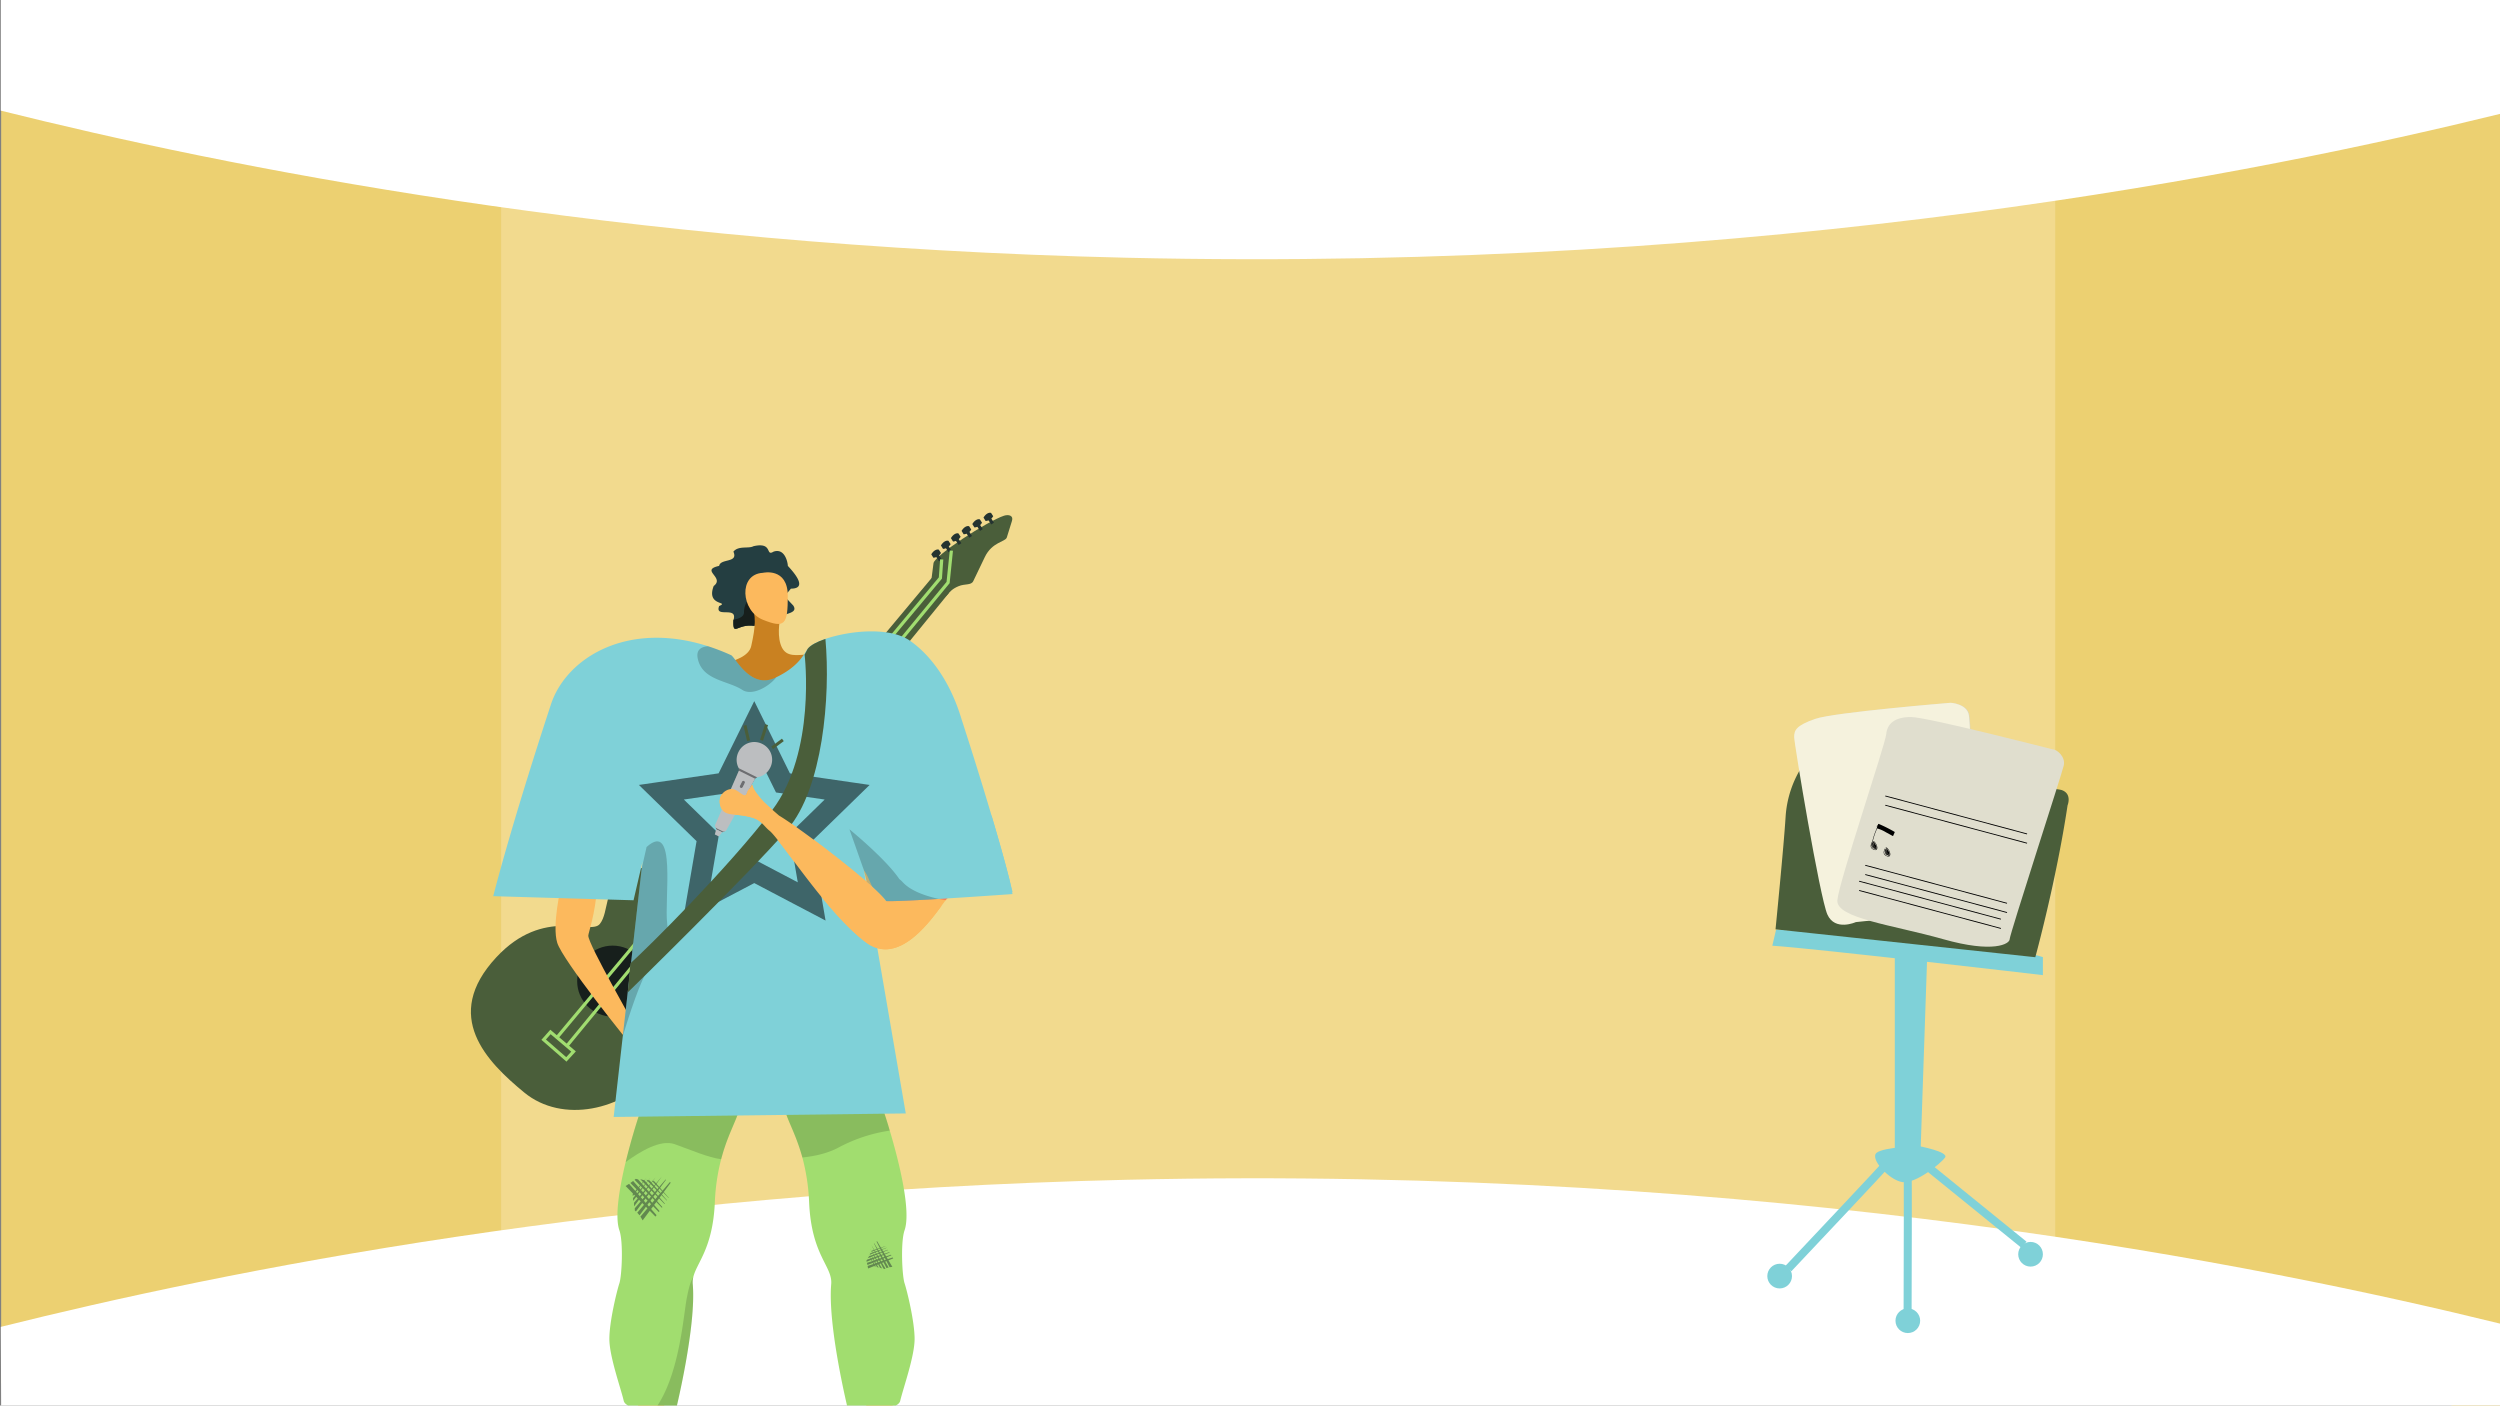 <svg xmlns="http://www.w3.org/2000/svg" xmlns:xlink="http://www.w3.org/1999/xlink" width="1366" height="768" viewBox="0 0 1366 768"><rect x="0" y="0" width="1366" height="768" fill="#808080" stroke="none"/><defs><style>.a,.af,.ah,.ai,.o,.u{fill:none;}.b{clip-path:url(#a);}.c{fill:#f7d45e;}.d{fill:#ffe182;}.e{fill:#c2c2c2;}.e,.w{opacity:0.2;}.f{fill:#fff;}.g{clip-path:url(#b);}.h{fill:#fcb95d;}.ac,.ad,.h,.i,.j,.k,.m,.o,.p,.q,.r,.s,.t,.u,.v,.w{fill-rule:evenodd;}.i{fill:#a1dd6f;}.ab,.j{opacity:0.15;}.ak,.k{fill:#4a5e3a;}.l,.m{fill:#243330;}.n,.q{fill:#171f1c;}.o{stroke:#a1dd70;stroke-width:1.752px;}.af,.ah,.ai,.o,.u{stroke-miterlimit:10;}.p{fill:#243e41;}.r{fill:#c98121;}.s{fill:#f7805c;}.ag,.t{fill:#7fd1d8;}.u{stroke:#3e6569;stroke-width:11.428px;}.x{fill:#6d6e71;}.y{fill:#bcbec0;}.z{fill:#e6e7e8;}.aa{opacity:0.5;}.ac,.ae{fill:#d1d3d4;}.ad{fill:#36a5ad;}.af{stroke:#4a5e3a;stroke-width:1.678px;}.ah,.ai{stroke:#000;}.ah{stroke-width:0.472px;}.ai{stroke-width:0.236px;}.aj{fill:#d8d6c3;}.al{fill:#f5f2dd;}.am{fill:#e0dece;}</style><clipPath id="a"><rect class="a" width="1366" height="768" transform="translate(4508 -1576)"/></clipPath><clipPath id="b"><rect class="a" width="385" height="521" transform="translate(0 -0.424)"/></clipPath></defs><g transform="translate(-4508 1576)"><g class="b"><path class="c" d="M5874.449-1559.128v758.464l-242.228-67.586-32.991-6.263,1.636-558.092,29.006-38.07Z"/><path class="c" d="M4824.745-1450.858l-16.051,556.371-300.044,74.4v-750.053l298.845,93.571Z"/><path class="d" d="M5206.426-1487.258H4781.818v617.384h849.166v-617.384Z"/><path class="e" d="M5630.883-1472.022v-16.026H4781.718v2.622l-273.169-84.716v742.9l273.169-67.088v17.778h841.85l8.552,1.608L5874.349-808v-751.233Z"/><path class="f" d="M4508.449-1515.549c121.657,30.38,335.7,73.888,615,80.372,352.972,8.194,622.429-47.1,751-78.7v-62.454h-1366Z"/><path class="f" d="M4508.449-851c121.657-30.38,335.7-73.888,615-80.372,352.972-8.194,622.429,47.1,751,78.7V-803.9l-1365.8,2.839Z"/></g><g transform="translate(0 78.424)"><g class="g" transform="translate(4731 -1407)"><g transform="translate(34.308 32.74)"><path class="h" d="M5018.631-810.932s-1.143,16.058-2.86,21.271,10.9,3.593,11.46,3.791,10.32-6.239,10.32-6.239-6.251-1.9-4.206-21.766S5018.631-810.932,5018.631-810.932Z" transform="translate(-4802.571 1297.669)"/><path class="h" d="M4889.42-809.436s1.144,16.058,2.86,21.272-10.9,3.593-11.459,3.79-10.321-6.239-10.321-6.239,6.251-1.9,4.206-21.766S4889.42-809.436,4889.42-809.436Z" transform="translate(-4783.573 1297.473)"/><path class="i" d="M4928.526-997.325c-1.3,6.086-6.379,13.973-9.93,27.509a112.069,112.069,0,0,0-3.446,23.638c-1.119,25.314-9.964,32.895-11.778,40.836a12.149,12.149,0,0,0-.285,3.8c1.98,23.055-9.11,68.255-9.11,68.255s-2.362.2-5.726.313c-8.025.263-21.763-.014-22.888-4.864-1.6-6.886-7.844-24.222-7.844-33.784s4.134-26.342,5.482-30.413,2.23-22.561,0-28.933c-2.543-7.275-.16-22.444,3.418-37.271,4.149-17.177,9.916-33.888,11.521-37.307,0,0,28.759-12.347,34.922-9.971S4930.443-1006.31,4928.526-997.325Z" transform="translate(-4781.873 1323.045)"/><path class="i" d="M5038.7-871.621c0,9.562-6.24,26.9-7.846,33.784s-28.613,4.551-28.613,4.551-11.089-45.2-9.109-68.255c.841-9.819-10.763-15.384-12.062-44.637a111.311,111.311,0,0,0-3.7-24.577c-3.537-12.966-8.407-20.629-9.679-26.57-1.918-8.984,9.5-15.808,15.662-18.191s34.923,9.971,34.923,9.971a207.844,207.844,0,0,1,6.851,20.1c5.538,18.525,11.653,44.276,8.088,54.476-2.231,6.372-1.348,24.869,0,28.933S5038.7-881.182,5038.7-871.621Z" transform="translate(-4796.269 1323.045)"/><path class="j" d="M4929.867-997.325c-1.3,6.086-6.379,13.973-9.93,27.509-7.1-.918-16.287-4.982-25.466-8.241-7.686-2.724-18.907,4.093-26.71,9.819,4.149-17.177,9.916-33.888,11.521-37.307,0,0,28.759-12.347,34.922-9.971S4931.784-1006.31,4929.867-997.325Z" transform="translate(-4783.213 1323.045)"/><path class="j" d="M5025.129-985.444a86.193,86.193,0,0,0-28.168,9.346c-5.865,3.085-12.7,4.628-19.588,5.343-3.537-12.966-8.407-20.629-9.679-26.57-1.918-8.984,9.5-15.808,15.662-18.191s34.923,9.971,34.923,9.971A207.844,207.844,0,0,1,5025.129-985.444Z" transform="translate(-4796.269 1323.045)"/><path class="k" d="M4888.768-1135.032c-5.919-4.65-21.428-15.6-33.6-8.719s-9.023,22-14.288,28.389-30.483-9.819-56.523,18.179c-29.978,32.233-5.064,57.146,15.243,73.876,20.905,17.223,54.218,9.6,71.1-10.885,16.016-19.439,3.608-38.311,10.148-46.25s16.356-9.318,20.451-13.383c4.117-4.084,5.231-6.742,2.713-8.817s-7.78,2.1-13.229-3.64c-5.407-5.7-3.353-14.9,1.113-20.32S4891.338-1133.011,4888.768-1135.032Z" transform="translate(-4770.477 1340.084)"/><path class="k" d="M4886.937-1148.153l11.925,9.825,148.233-182.028-9.634-7.938Z" transform="translate(-4785.725 1363.956)"/><path class="k" d="M5059.839-1331.808l1.247-9.748c.54-4.215,29.422-22.956,38.5-25.945,2.526-.831,5.3-.141,4.392,2.769l-2.829,9.1c-.768,2.467-8.016,2.374-12.021,10.715l-6.314,13.154c-1.154,2.4-4.541,1.313-7.976,2.74s-4.612,2.851-6.584,5.084S5058.137-1328.288,5059.839-1331.808Z" transform="translate(-4808.332 1369.132)"/><rect class="l" width="1.791" height="3.844" transform="matrix(0.841, -0.541, 0.541, 0.841, 282.196, 3.156)"/><path class="m" d="M5093.9-1364.827a5.067,5.067,0,0,0,4.139-2.608l-1.138-1.772c-.557-.3-2.484-.23-4.153,2.52Z" transform="translate(-4812.67 1369.328)"/><rect class="l" width="1.792" height="3.845" transform="matrix(0.841, -0.54, 0.54, 0.841, 276.092, 6.692)"/><path class="m" d="M5086.872-1360.758a5.073,5.073,0,0,0,4.138-2.606l-1.14-1.774c-.555-.3-2.483-.23-4.152,2.52Z" transform="translate(-4811.75 1368.795)"/><rect class="l" width="1.791" height="3.845" transform="translate(270.214 10.43) rotate(-32.695)"/><path class="m" d="M5080.109-1356.456a5.065,5.065,0,0,0,4.137-2.606l-1.138-1.773c-.557-.3-2.483-.229-4.153,2.522Z" transform="translate(-4810.865 1368.232)"/><rect class="l" width="1.791" height="3.845" transform="matrix(0.842, -0.54, 0.54, 0.842, 264.398, 14.382)"/><path class="m" d="M5073.416-1351.91a5.069,5.069,0,0,0,4.138-2.606l-1.138-1.773c-.557-.3-2.485-.23-4.152,2.521Z" transform="translate(-4809.989 1367.637)"/><rect class="l" width="1.791" height="3.845" transform="translate(258.938 18.403) rotate(-32.695)"/><path class="m" d="M5067.133-1347.282a5.07,5.07,0,0,0,4.138-2.606l-1.138-1.773c-.556-.3-2.484-.23-4.154,2.52Z" transform="translate(-4809.166 1367.031)"/><rect class="l" width="1.792" height="3.845" transform="translate(253.657 23.234) rotate(-32.708)"/><path class="m" d="M5061.058-1341.724a5.064,5.064,0,0,0,4.137-2.606l-1.138-1.773c-.556-.3-2.483-.229-4.153,2.522Z" transform="translate(-4808.371 1366.303)"/><circle class="n" cx="19.402" cy="19.402" r="19.402" transform="translate(58.049 236.516)"/><g transform="translate(39.751 20.672)"><path class="o" d="M5034.745-1339.985l-.723,10.16-209.884,251.532" transform="translate(-4817.253 1344.814)"/><path class="o" d="M4830.476-1074.544l208.586-253.54,1.792-17.458" transform="translate(-4818.083 1345.542)"/><path class="o" d="M4819.94-1042.889l12.608,10.694-3.94,4.3-12.392-10.782Z" transform="translate(-4816.216 1305.917)"/></g><path class="h" d="M4826.9-1136.187c-.327.98-5.231,21.92-2.289,31.4s37.93,53.292,44.8,61.14c0,0-2.105-13.767-2.064-14.746s-25.89-45.533-25.771-50.324c.041-1.635,3.683-10.791,4.969-27.466S4826.9-1136.187,4826.9-1136.187Z" transform="translate(-4777.442 1339.774)"/><path class="p" d="M4965.114-1325.172c-3.647,4.77-4.651,2.9,1.3,9.232,2.68,4.108-3.684,4.167-8.2,6.339a8.636,8.636,0,0,0-2.562,1.747c-2.243,1.936-6.717,2.35-10.967,2.975-9.043-1.085-11.239,6.092-10.979-2.975.036-.117.083-.236.107-.354,2.219-7.662-10.495-.638-7.9-7.449,5.938-2.692-7.271.26-2.975-10.967,6.328-4.723-7.732-8.63,2.975-10.979.7-4.214,10.649-1.405,7.791-7.791,2.858-3.435,8.252-1.464,10.979-2.975,10.9-2.456,6.328,5.844,10.967,2.975,6.15-2.078,7.756,5.855,7.8,7.791C4966.979-1333.8,4974.523-1325.172,4965.114-1325.172Z" transform="translate(-4790.281 1366.644)"/><path class="q" d="M4960.008-1305.853a8.636,8.636,0,0,0-2.562,1.747c-2.243,1.936-6.717,2.35-10.967,2.975-9.043-1.085-11.239,6.092-10.979-2.975.036-.117.083-.236.107-.354,2.963-.554,5.679-1.636,5.678-3.979,0-10.571,12.522-11.765,12.522-11.765s3.4,7.185,3.616,7.963C4957.528-1311.838,4958.744-1308.851,4960.008-1305.853Z" transform="translate(-4792.08 1362.896)"/><path class="r" d="M4911.766-1278.006s27.971-.4,30.368-11.188,2.8-16.674,0-22.922,15.983,6.939,15.983,6.939-2,8.391,0,14.784,6.393,6.522,13.187,5.858,0,20.913,0,20.913-24.333,2.639-26.152,3.517-26.992.321-28.19,0S4911.766-1278.006,4911.766-1278.006Z" transform="translate(-4788.976 1362.057)"/><path class="s" d="M4902.068-1081.423c1.137.086,6.556-2.2,15.223,3.3s17.526,14.09,24.084,12.769,2.165-8.8-1.628-10.439c-3.415-1.477-9.863-3.4-8.466-5.85s4.438-2.173,7.5.009,5.511.08,4.459-1.144-8.65-5.585-10.484-5.951c-1.356-.271-7.519,1.585-10.756.8s-16.1-5.049-16.1-5.049Z" transform="translate(-4787.706 1333.146)"/><path class="h" d="M4952.62-1331.6s13.585-3.187,13.585,12.633-1.6,17.819-13.585,13.024S4939.034-1330.883,4952.62-1331.6Z" transform="translate(-4793.067 1364.423)"/><path class="t" d="M5068.254-1152.372l-.236.021c-2.139.2-18.649,1.737-35.471,3.141-1.821.153-3.648.306-5.462.452-3.967.319-7.865.625-11.506.9-9.784.723-17.726,1.188-20.22,1.021l-3.773-8.387-3.189-7.094-1.459-3.245.139,1.431,1.007,5.851,6.3,36.646,15.537,90.288-159.605,1.932,4.981-44.172,2.69-23.847,1.84-16.28,5.788-51.321.431-3.8-4.871,21.012-76.662-2.23s8.915-35.9,31.511-104.748c8.359-25.487,41.8-46.006,85.875-31.811a115.65,115.65,0,0,1,12.592,4.892c2.167.986,10.457,18.635,23.867,12.424.285-.132.57-.264.848-.4,12.243-5.906,15.042-12.646,17.051-15.412,0-.007.007-.014.014-.021.07-.083.132-.166.195-.249,1.411-1.779,4.843-3.662,9.54-5.26,12.757-4.343,34.894-6.942,46.368,1.111s22.044,22.69,28.029,42.8c10.054,30.879,20.936,66.962,25.952,86.744.083.327.16.64.236.946C5067.65-1154.818,5068.254-1152.372,5068.254-1152.372Z" transform="translate(-4772.315 1359.565)"/><path class="h" d="M5029.923-1142.145c-1.466,1.24-2.157,3.257-12.036,6.49-4.359-6.971-45.09-38.59-58.589-46.709-3-2.594-6.868-5.97-8.166-7.277-2.231-2.246-6.192-7.3-6.111-8.616s-6.493-6.567-8-6.819-2.015,2.771,1.267,4.187,4.473,4.458,3.168,6.8-4.557-2.876-8.092-2.779-8.083,3.787-5.926,9.768,8.811,2.985,18.05,6.116c4.226,1.431,5.875,4.746,8.518,6.827,6.151,4.844,31.834,45.675,52.99,61.215s42.105-23.387,44.532-24.422C5051.523-1137.364,5031.389-1143.385,5029.923-1142.145Z" transform="translate(-4790.953 1347.825)"/><path class="u" d="M4940.973-1236.04l15.684,31.78,35.071,5.1-25.378,24.737,5.991,34.93-31.368-16.491L4909.6-1139.5l5.991-34.93-25.378-24.737,35.072-5.1Z" transform="translate(-4786.153 1351.877)"/><path class="v" d="M5068.607-1125.7c-.562.716-1.278,1.7-2.133,2.877Z" transform="translate(-4809.23 1337.431)"/><path class="w" d="M4880.179-1093.18c-4.335,5.42-11,26.258-14.217,36.876l10.318-91.448,2.676-11.889c16.676-14.96,9.561,28.7,11.277,41.941S4886.064-1100.538,4880.179-1093.18Z" transform="translate(-4782.979 1342.278)"/><path class="w" d="M4956.012-1268.477c-3.969,5.141-13.251,10.43-18.58,6.941-7.866-5.141-21.93-5.148-24.383-17.162-.973-4.753,1.87-6.421,5.656-6.692a115.6,115.6,0,0,1,12.592,4.892c2.167.987,10.457,18.636,23.867,12.424C4955.449-1268.206,4955.733-1268.338,4956.012-1268.477Z" transform="translate(-4789.118 1358.338)"/><path class="k" d="M4956.406-1185.994c-21.409,24.736-87.349,89.176-87.349,89.176l1.494-15.974c.111-.1.222-.2.347-.305,8.971-8.019,53.177-51.864,77.072-83.312,24.229-31.872,17.74-85.015,17.74-85.015s.64-1.306,1.619-3.071c0-.007.007-.014.014-.021.07-.083.132-.166.195-.249,1.411-1.779,4.843-3.662,9.54-5.26C4979.967-1258.515,4975.562-1208.125,4956.406-1185.994Z" transform="translate(-4783.384 1358.946)"/><g transform="translate(133.274 125.275)"><path class="x" d="M4936.975-1208.727l.079,1.367-12.6,31.12.194.93,3.229,1.6,1.313-.445,16.71-28.819,1.136-.764s-.558-3.766-.454-3.974S4936.975-1208.727,4936.975-1208.727Z" transform="translate(-4923.91 1223.026)"/><path class="y" d="M4928.015-1174.081l-3.094-1.536a1.675,1.675,0,0,1-.79-2.172l12.863-29.366,8.841,4.388-15.612,28A1.674,1.674,0,0,1,4928.015-1174.081Z" transform="translate(-4923.849 1222.821)"/><path class="y" d="M4926-1166.4l-2.175-1.079.733-2.8,3.229,1.6Z" transform="translate(-4923.829 1217.992)"/><path class="y" d="M4951.621-1224.1l-.173-.085a9.571,9.571,0,0,0-12.828,4.318l-.086.173a9.559,9.559,0,0,0,.155,8.809l10.055,4.991a9.558,9.558,0,0,0,7.109-5.2l.086-.173A9.572,9.572,0,0,0,4951.621-1224.1Z" transform="translate(-4925.623 1225.181)"/><g transform="translate(13.326 20.881)"><rect class="z" width="4.254" height="1.711" rx="0.855" transform="translate(0 3.81) rotate(-63.603)"/><rect class="x" width="4.254" height="1.711" rx="0.855" transform="translate(0 3.81) rotate(-63.603)"/></g><path class="s" d="M5030.808-1126.285a9.986,9.986,0,0,1,.688.946Z" transform="translate(-4937.835 1212.233)"/><path class="h" d="M5048.2-1132.289c-7.17,9.853-24.125,32.831-41.2,20.275-21.158-15.536-46.84-56.372-52.989-61.216-2.647-2.077-4.294-5.392-8.519-6.823a42.746,42.746,0,0,0-10.242-1.842c-.139-.007-.277-.021-.416-.042-2.746-.271-4.878-.66-6.268-2.265a4.39,4.39,0,0,1-.458-.6,6.584,6.584,0,0,1-.667-1.369c-2.078-5.767,2.063-9.4,5.538-9.741.111-.014.229-.021.341-.028h.048c1.521-.042,2.988.9,4.273,1.8a2.758,2.758,0,0,0,.75.528c1.118.786,2.05,1.355,2.7.89a1.255,1.255,0,0,0,.375-.438,3.812,3.812,0,0,0,.313-.744,4.035,4.035,0,0,0,.132-.576,3.655,3.655,0,0,0,.542-.89l.021-.021a.1.1,0,0,0-.014.042c.021-.035.035-.063.049-.09s.021-.021.042-.042c.042-.055.09-.1.139-.159.07-.076.146-.153.229-.229.09-.1.194-.2.292-.3.146-.139.285-.278.424-.417a7.573,7.573,0,0,0,1.133-1.411,1.2,1.2,0,0,1,.264.667c-.077,1.313,3.884,6.371,6.114,8.616,1.3,1.306,5.163,4.683,8.165,7.275,9.748,5.865,33.7,23.986,47.9,36.222,1.563,6.733,3.793,16.613,3.578,17.58-.326,1.473,11.611.653,12.917.979C5024.566-1126.432,5039.706-1129.837,5048.2-1132.289Z" transform="translate(-4924.228 1221.621)"/><path class="s" d="M5065.236-1127.91a1.253,1.253,0,0,0-.347.278h-.007a9.385,9.385,0,0,0-.841.993c-1.091-.195-2.341-.431-3.7-.722-4.343.256-8.574.5-12.417.694-7.873.4-14.112.626-16.329.473v-.007c9.881-3.231,10.568-5.247,12.035-6.49a2.8,2.8,0,0,1,1.646-.125C5050.423-1132.336,5065.236-1127.91,5065.236-1127.91Z" transform="translate(-4937.938 1213.094)"/><path class="t" d="M5095.943-1144.153c-.077-.306-.153-.619-.236-.946-2.224-8.771-5.6-20.748-9.548-34.053-7.016.311-14.132-.3-21.087-.65-13.257-.664-26.73-1.775-39.988-.791a8.939,8.939,0,0,1-1.408-.018,18.828,18.828,0,0,1-9.021,3.3,21.262,21.262,0,0,1-5.969-.243c.167,1,.313,2.015.41,3.036.354,1.424.75,2.849,1.167,4.273,1.167,4.016,2.5,8,3.648,11.958.833,2.877,1.695,5.76,2.39,8.686l.063.271.063.09a.021.021,0,0,0,.007.014l1.313,1.8,10.166,13.98.688.946v.007c2.217.153,8.457-.077,16.329-.473,3.843-.195,8.074-.438,12.417-.694l4.538-.271h.007c17.725-1.092,35.714-2.377,35.714-2.377s-.083-.4-.236-1.146C5097.1-1138.734,5096.611-1141.033,5095.943-1144.153Z" transform="translate(-4934.938 1219.394)"/><path class="w" d="M5042.25-1137.72a20.9,20.9,0,0,1-4.773-3.786,14.473,14.473,0,0,0-1.77-1.627h0c-7.452-11.071-27.25-27.186-27.25-27.186l7.938,22.476a.022.022,0,0,0,.007.014c.048.222.674,2.828,1.473,6.24a93.371,93.371,0,0,1,10.006,9.54l.688.946v.007c2.217.153,8.457-.077,16.329-.473,3.843-.195,8.074-.438,12.417-.694C5052.694-1133.273,5046.893-1134.941,5042.25-1137.72Z" transform="translate(-4934.909 1217.998)"/></g><g class="aa" transform="translate(84.514 362.901)"><g transform="translate(3.895)"><path class="l" d="M4893.112-948.491l-.606.71-5.786,6.788-9.687,11.36c.267.4.523.81.765,1.236.155.275.3.552.451.831,2.171-2.906,5.23-7,8.312-11.131,2.5-3.356,5-6.731,7.062-9.5C4893.451-948.294,4893.281-948.392,4893.112-948.491Z" transform="translate(-4872.837 951.328)"/><path class="l" d="M4890.515-950.119l-2.188,2.565-4.619,5.417-8.662,10.153a14.662,14.662,0,0,1,1.238,1.454l7.3-9.773,6.326-8.507.853-1.154Z" transform="translate(-4872.577 951.542)"/><path class="l" d="M4874.129-932.884c2.6-3.482,12.835-17.175,14.018-18.859l-.019-.013-14.622,17.138.01,1.227Q4873.83-933.147,4874.129-932.884Z" transform="translate(-4872.375 951.756)"/><path class="l" d="M4884.816-951.43c-.241.429-11.762,15.829-11.762,15.829l-.018-2.028Z" transform="translate(-4872.314 951.713)"/><path class="l" d="M4881.843-951.172c-.193.342-9.393,12.641-9.393,12.641l-.018-1.618Z" transform="translate(-4872.235 951.679)"/><path class="l" d="M4879.724-951.242c-.153.273-7.5,10.1-7.5,10.1l-.016-1.292Z" transform="translate(-4872.205 951.689)"/></g><g transform="translate(0 1.061)"><path class="l" d="M4884.636-930.282l-15.018-17.127q-.935.614-1.9,1.188c4.369,4.476,10.792,11.053,16.345,16.723Q4884.351-929.891,4884.636-930.282Z" transform="translate(-4867.723 950.126)"/><path class="l" d="M4886.657-932.759l-14.423-16.45c-.5.379-1.008.743-1.526,1.1,3.668,3.759,10.279,10.529,15.548,15.906Z" transform="translate(-4868.113 950.361)"/><path class="l" d="M4888.556-935.1l-13.266-15.128-1.266-.311q-.325.275-.656.54c2.53,2.593,9.86,10.1,14.926,15.269Z" transform="translate(-4868.462 950.535)"/><path class="l" d="M4890.366-937.017l-11.183-12.755-2.259-.555s8.347,8.56,13.267,13.571Z" transform="translate(-4868.928 950.508)"/><path class="l" d="M4892.04-938.767l-9.468-10.8-1.806-.442s7.338,7.524,11.163,11.415Z" transform="translate(-4869.43 950.466)"/><path class="l" d="M4893.512-939.987l-7.943-9.058-1.444-.354s6.369,6.53,9.294,9.5C4893.45-939.927,4893.48-939.957,4893.512-939.987Z" transform="translate(-4869.871 950.386)"/></g></g><g class="aa" transform="translate(216.06 398.028)"><g transform="translate(1.062)"><path class="l" d="M5025.487-911.109l.27.528,2.573,5.042,4.307,8.44c.3-.06.6-.11.911-.148.2-.025.4-.045.6-.062l-4.507-7.578-3.853-6.449Z" transform="translate(-5020.986 911.337)"/><path class="l" d="M5023.879-909.91l.973,1.906,2.053,4.025,3.849,7.545a9.332,9.332,0,0,1,1.153-.373c-.94-1.58-2.442-4.106-3.957-6.653l-3.451-5.777c-.166-.275-.322-.536-.469-.78Z" transform="translate(-5020.775 911.164)"/><path class="l" d="M5029.972-896.026c-1.409-2.373-6.95-11.7-7.65-12.8l-.012.008,6.5,12.738.721.293C5029.673-895.873,5029.82-895.952,5029.972-896.026Z" transform="translate(-5020.57 911.008)"/><path class="l" d="M5021.592-906.546c.192.245,6.422,10.743,6.422,10.743l-1.193-.482Z" transform="translate(-5020.476 910.71)"/><path class="l" d="M5020.933-904.531c.153.2,5.129,8.58,5.129,8.58l-.954-.383Z" transform="translate(-5020.39 910.446)"/><path class="l" d="M5020.308-903.139c.124.156,4.1,6.854,4.1,6.854l-.762-.305Z" transform="translate(-5020.308 910.264)"/></g><g transform="translate(0 2.633)"><path class="l" d="M5033.584-901.128l-13.69,4.643q.133.7.236,1.4c3.687-1.474,9.1-3.642,13.776-5.519Z" transform="translate(-5019.191 907.367)"/><path class="l" d="M5032.609-902.854l-13.149,4.459q.15.578.272,1.161c3.1-1.237,8.671-3.468,13.1-5.251C5032.761-902.608,5032.686-902.731,5032.609-902.854Z" transform="translate(-5019.135 907.593)"/><path class="l" d="M5031.67-904.505l-12.094,4.1-.49.667c.056.172.107.344.157.516,2.136-.853,8.32-3.326,12.579-5.041Z" transform="translate(-5019.086 907.809)"/><path class="l" d="M5030.959-905.957l-10.2,3.457-.874,1.19s7.046-2.814,11.18-4.481Z" transform="translate(-5019.191 907.999)"/><path class="l" d="M5030.34-907.248l-8.632,2.927-.7.952s6.194-2.474,9.405-3.771C5030.39-907.176,5030.366-907.212,5030.34-907.248Z" transform="translate(-5019.338 908.168)"/><path class="l" d="M5029.982-908.307l-7.241,2.456-.558.76s5.376-2.147,7.831-3.14C5030-908.257,5029.992-908.282,5029.982-908.307Z" transform="translate(-5019.491 908.307)"/></g></g><path class="ab" d="M4906.905-884.9c1.98,23.055-9.11,68.255-9.11,68.255s-2.362.2-5.726.313c.049-.48-5.7-.435-5.376-.882,13.243-18.516,15.2-51.991,17.045-60.574.423-1.976,1.464-7.994,3.452-10.912A12.149,12.149,0,0,0,4906.905-884.9Z" transform="translate(-4785.69 1306.401)"/><g transform="translate(206.819 502.891)"><path class="ac" d="M5070.989-769.366c-5.919.793-17.9-.111-26.612-.6h-.007c-.278-.022-.535-.035-.8-.049-4.544-.243-8.074-.355-9.157-.007-.118.041-.264.076-.438.117-.431.1-1.028.222-1.758.334-6.573,1.022-23.548,2.036-23.757-3.064a12.531,12.531,0,0,1,.278-2.925c.042-.208.083-.416.139-.625.007-.014.007-.021.014-.035.063-.278.132-.563.215-.848.007-.007.007-.007.007-.014,1.5-5.267,5.135-10.832,5.941-10.352,10.785,6.42,21.332-1.175,23.507-2.9.271-.216.41-.341.41-.341s.41.028,1.188.1c.423.049.965.111,1.6.188.347.042.722.09,1.132.145.139.021.278.035.417.063q.5.063,1.063.146c.181.028.362.056.556.09h.007c1.022.16,2.161.355,3.419.591.785.146,1.6.306,2.473.486,1.307.264,2.71.577,4.2.925.139.042.285.09.424.139.744.229,1.473.486,2.189.75a45.728,45.728,0,0,1,6.844,3.183l.007.007C5074.582-778.087,5078.292-770.339,5070.989-769.366Z" transform="translate(-5008.454 790.677)"/><path class="ad" d="M5064.535-783.861a14.158,14.158,0,0,0-10.152,10.318s-4.642-.854-9.9-1.626c-.452-.063-.917-.125-1.382-.188-.842-.118-1.7-.236-2.544-.341-.729-.09-1.452-.173-2.153-.249-3.9-.417-7.282-.57-8.38-.049-2.974,1.4-21.444,4.912-21.242.437a2.24,2.24,0,0,1,.139-.625c.007-.014.007-.021.014-.035a5.266,5.266,0,0,0,.215-.848c.007-.007.007-.007.007-.014,1.5-5.267,5.135-10.832,5.941-10.352,10.785,6.42,21.332-1.175,23.507-2.9.271-.216.41-.341.41-.341s.41.028,1.188.1c.423.049.965.111,1.6.188.347.042.722.09,1.132.145.139.021.278.035.417.063q.5.063,1.063.146c.181.028.362.056.556.09h.007c1.022.16,2.161.355,3.419.591.785.146,1.6.306,2.473.486,1.307.264,2.71.577,4.2.925.139.042.285.09.424.139.744.229,1.473.486,2.189.75a45.728,45.728,0,0,1,6.844,3.183Z" transform="translate(-5008.496 790.677)"/><g transform="translate(28.85 0.292)"><path class="ae" d="M5048.723-789.987c-.2.188-.487.459-.834.813a20.688,20.688,0,0,0-3.266,4.176,9.8,9.8,0,0,0-.757,1.626c-.077.216-.139.437-.195.66l-2.021-.493a10.566,10.566,0,0,1,1.056-2.627v-.007a15.448,15.448,0,0,1,.979-1.562,23.085,23.085,0,0,1,2.425-2.939c.347.042.722.089,1.132.145.139.021.278.035.417.063Q5048.16-790.071,5048.723-789.987Z" transform="translate(-5041.65 790.341)"/></g><g transform="translate(35.493 1.327)"><path class="ae" d="M5056.178-788.664c-1.16,1.092-4.141,4.135-4.856,7.1l-2.029-.494c.674-2.779,2.87-5.468,4.413-7.087C5054.49-789,5055.31-788.844,5056.178-788.664Z" transform="translate(-5049.292 789.15)"/></g><g transform="translate(42.789 2.877)"><path class="ae" d="M5064.087-786.617c-1.354,1.348-3.746,4.016-4.377,6.629l-2.022-.494c.64-2.668,2.689-5.253,4.211-6.886C5062.643-787.138,5063.372-786.881,5064.087-786.617Z" transform="translate(-5057.688 787.367)"/></g><g transform="translate(22.781)"><path class="y" d="M5043.945-775.7a8.562,8.562,0,0,1-1.639,1.057,11.911,11.911,0,0,0-4.9,4.738c-1.23,2.141-1.612,4.295-1.181,5.427l-1.3.493c-.514-1.348-.264-3.446.722-5.586a13.439,13.439,0,0,1,6.031-6.316c.035-.021.077-.042.112-.063,3.46-1.8,2.89-3.864,1.16-7.47q-.146-.313-.313-.647c-.194-.4-.388-.8-.576-1.2-.1-.209-.187-.417-.271-.619a4.9,4.9,0,0,1-.209-3.752,3.2,3.2,0,0,1,.411-.7c.271-.216.41-.341.41-.341s.41.028,1.188.1l.188.548a1.772,1.772,0,0,0-.932.953,2.787,2.787,0,0,0-.076,1.626,6.839,6.839,0,0,0,.542,1.59l.4.813c.063.125.119.25.18.368C5045.439-781.5,5047.037-778.226,5043.945-775.7Z" transform="translate(-5034.666 790.677)"/></g><g transform="translate(34.313 0.5)"><path class="y" d="M5053.208-782.431a26.007,26.007,0,0,1-1.772,3.523,18.832,18.832,0,0,0-1.827,3.814,5.994,5.994,0,0,0,.549,4.871l-.611.334h-.007l-.6.326c-.069-.125-.132-.25-.195-.375a7.23,7.23,0,0,1-.513-5.344,19.264,19.264,0,0,1,2-4.315,23.641,23.641,0,0,0,1.682-3.329,3.737,3.737,0,0,0,.236-1.153,4.262,4.262,0,0,0-.812-2.571,9.727,9.727,0,0,0-2.62-2.494c-.333-.223-.548-.348-.562-.355l.333-.6q.5.063,1.063.146c.181.028.362.056.556.09h.007a11.212,11.212,0,0,1,2.12,2.057,6.7,6.7,0,0,1,1.077,2A4.973,4.973,0,0,1,5053.208-782.431Z" transform="translate(-5047.935 790.102)"/></g></g><g transform="translate(49.35 505.268)"><path class="ac" d="M4831.083-766.63c5.92.792,17.9-.111,26.612-.6h.007c.277-.021.534-.035.8-.049,4.544-.243,8.074-.355,9.159-.007.118.042.263.076.437.118.431.1,1.029.222,1.758.334,6.574,1.021,23.549,2.035,23.757-3.064a12.523,12.523,0,0,0-.278-2.925c-.042-.209-.083-.417-.139-.626-.007-.014-.007-.021-.014-.035-.062-.278-.132-.562-.216-.847-.007-.007-.007-.007-.007-.014-1.5-5.268-5.134-10.833-5.941-10.353-10.784,6.421-21.331-1.174-23.506-2.9-.271-.216-.41-.341-.41-.341s-.41.028-1.188.1c-.424.049-.966.111-1.6.188-.348.042-.723.09-1.133.146-.139.021-.278.035-.417.063q-.5.063-1.063.146c-.18.028-.361.056-.556.09h-.007c-1.021.16-2.162.354-3.419.59-.785.146-1.6.306-2.473.487-1.306.264-2.71.577-4.2.924-.139.042-.285.09-.424.139-.743.229-1.473.487-2.188.751a45.543,45.543,0,0,0-6.845,3.183l-.007.007C4827.49-775.351,4823.78-767.6,4831.083-766.63Z" transform="translate(-4827.262 787.942)"/><path class="ad" d="M4839.133-781.125a14.155,14.155,0,0,1,10.152,10.318s4.642-.854,9.9-1.625c.451-.063.917-.125,1.383-.188.84-.118,1.695-.236,2.543-.341.729-.09,1.452-.174,2.154-.25,3.905-.417,7.282-.57,8.38-.049,2.974,1.4,21.442,4.913,21.241.438a2.194,2.194,0,0,0-.139-.626c-.007-.014-.007-.021-.014-.035a5.257,5.257,0,0,1-.216-.847c-.007-.007-.007-.007-.007-.014-1.5-5.268-5.134-10.833-5.941-10.353-10.784,6.421-21.331-1.174-23.506-2.9-.271-.216-.41-.341-.41-.341s-.41.028-1.188.1c-.424.049-.966.111-1.6.188-.348.042-.723.09-1.133.146-.139.021-.278.035-.417.063q-.5.063-1.063.146c-.18.028-.361.056-.556.09h-.007c-1.021.16-2.162.354-3.419.59-.785.146-1.6.306-2.473.487-1.306.264-2.71.577-4.2.924-.139.042-.285.09-.424.139-.743.229-1.473.487-2.188.751a45.543,45.543,0,0,0-6.845,3.183Z" transform="translate(-4828.815 787.942)"/><g transform="translate(30.434 0.292)"><path class="ae" d="M4862.281-787.251c.2.188.486.458.834.813a20.747,20.747,0,0,1,3.266,4.176,9.863,9.863,0,0,1,.757,1.626c.077.216.139.438.195.66l2.022-.494a10.617,10.617,0,0,0-1.057-2.626v-.007a15.557,15.557,0,0,0-.979-1.563,23.2,23.2,0,0,0-2.425-2.939c-.348.042-.723.09-1.133.146-.139.021-.278.035-.417.063Q4862.844-787.335,4862.281-787.251Z" transform="translate(-4862.281 787.606)"/></g><g transform="translate(23.979 1.327)"><path class="ae" d="M4854.853-785.928c1.16,1.091,4.141,4.134,4.857,7.094l2.028-.494c-.673-2.779-2.87-5.468-4.412-7.087C4856.542-786.269,4855.721-786.109,4854.853-785.928Z" transform="translate(-4854.853 786.415)"/></g><g transform="translate(17.17 2.877)"><path class="ae" d="M4847.018-783.881c1.355,1.348,3.745,4.016,4.378,6.628l2.021-.494c-.639-2.668-2.688-5.253-4.21-6.886C4848.463-784.4,4847.733-784.145,4847.018-783.881Z" transform="translate(-4847.018 784.632)"/></g></g><g transform="translate(149.736 115.771)"><line class="af" x1="1.982" y1="8.414" transform="translate(0 0.391)"/><line class="af" y1="8.552" x2="2.737" transform="translate(9.063)"/><line class="af" y1="4.354" x2="5.857" transform="translate(14.853 8.338)"/></g></g></g></g><path class="ag" d="M5560.95-1051.486l-3.631,106.862s-9.337,5.707-14.006,1.038v-112.05Z"/><rect class="ag" width="4.38" height="72.821" transform="matrix(0.63, -0.777, 0.777, 0.63, 5555.937, -940.046)"/><path class="ag" d="M5552.506-860.06c.026-7.764.252-75.926-.011-78.556l-4.358.434,2.179-.217-2.179.21c.18,2.181.093,47.91-.011,78.114Z"/><circle class="ag" cx="6.744" cy="6.744" r="6.744" transform="translate(5610.75 -897.417)"/><circle class="ag" cx="6.744" cy="6.744" r="6.744" transform="translate(5543.688 -861.105)"/><path d="M5621.7-1128.6l-5.533,15.678-3.689-1.614,6.456-15.217Z"/><line class="ah" x1="77.467" y1="20.75" transform="translate(5541.468 -1149.772)"/><line class="ah" x1="77.467" y1="20.75" transform="translate(5541.468 -1144.715)"/><path d="M5607.407-1082.025l-5.533,15.678-3.689-1.614,6.456-15.217Z"/><path class="ai" d="M5605.365-1100.645a.817.817,0,0,1-.345,1.476l.134-1.353a.977.977,0,0,1,.3,1.576.552.552,0,0,1-.423-.66.552.552,0,0,1,.7-.358,1.953,1.953,0,0,0-1.466-1.879,2.709,2.709,0,0,0-2.4.627,3.669,3.669,0,0,0-.584,4.665,4.157,4.157,0,0,0,4.534,1.577,4.8,4.8,0,0,0,3.23-3.667,8.571,8.571,0,0,0-1.214-5.442,26.39,26.39,0,0,1-2.447-5.116,5.28,5.28,0,0,1,1.133-5.278,1.879,1.879,0,0,1,1.386-.565,1.984,1.984,0,0,1,1.456,1.3c.948,2.149.089,4.624-.77,6.81l-4.99,12.695a5.426,5.426,0,0,0-.542,2.4,1.867,1.867,0,0,0,1.461,1.765c.823.093,1.623-.924,1.151-1.6a.47.47,0,0,0-.654-.522.873.873,0,0,0,.386,1.144.5.5,0,0,0,.491-.483"/><path class="ai" d="M5617.217-1145.435a.817.817,0,0,1-.345,1.476l.135-1.354a.978.978,0,0,1,.3,1.577.553.553,0,0,1-.423-.66.554.554,0,0,1,.7-.358,1.954,1.954,0,0,0-1.466-1.879,2.714,2.714,0,0,0-2.4.627,3.671,3.671,0,0,0-.583,4.665,4.156,4.156,0,0,0,4.534,1.577,4.8,4.8,0,0,0,3.23-3.667,8.571,8.571,0,0,0-1.215-5.442,26.439,26.439,0,0,1-2.446-5.116,5.279,5.279,0,0,1,1.132-5.278,1.883,1.883,0,0,1,1.386-.565,1.983,1.983,0,0,1,1.456,1.3c.949,2.15.09,4.625-.77,6.811l-4.99,12.7a5.439,5.439,0,0,0-.542,2.4,1.867,1.867,0,0,0,1.462,1.765c.822.093,1.623-.924,1.151-1.6a.47.47,0,0,0-.654-.522.872.872,0,0,0,.385,1.144.5.5,0,0,0,.492-.483"/><path class="ai" d="M5596.344-1116.012l-3.358,8.524c-.343.868-.65,1.96-.019,2.648a1.536,1.536,0,0,0,2.437-.762,2.229,2.229,0,0,0-1.421-2.469c-.295-.119-.81.084-.61.331"/><path class="ai" d="M5594.853-1107.444l-.044,1.716-.486-1.024"/><path class="ai" d="M5594.593-1106.733a.953.953,0,0,0-1.326-.572"/><path class="ai" d="M5593.907-1107.05a.9.9,0,0,0-1.361-.091"/><path class="ai" d="M5596.19-1116.077c-.255-.608-1.206-.6-1.668-.13a2.748,2.748,0,0,0-.583,1.844,3.92,3.92,0,0,1-.384,1.917c-.307.493-1.1.772-1.441.3"/><path class="ai" d="M5596.629-1116.012l-3.359,8.524c-.342.868-.649,1.96-.019,2.648a1.536,1.536,0,0,0,2.437-.762,2.229,2.229,0,0,0-1.421-2.469c-.295-.119-.81.084-.61.331"/><path class="ai" d="M5595.137-1107.444l-.044,1.716-.485-1.024"/><path class="ai" d="M5594.877-1106.733a.953.953,0,0,0-1.326-.572"/><path class="ai" d="M5594.191-1107.05a.9.9,0,0,0-1.361-.091"/><path class="ai" d="M5596.474-1116.077c-.255-.608-1.206-.6-1.668-.13a2.746,2.746,0,0,0-.583,1.844,3.9,3.9,0,0,1-.384,1.917c-.306.493-1.1.772-1.441.3"/><path class="ai" d="M5588.39-1162.719l-3.359,8.524c-.342.868-.649,1.96-.018,2.648a1.536,1.536,0,0,0,2.437-.762,2.229,2.229,0,0,0-1.421-2.469c-.295-.119-.811.084-.61.331"/><path class="ai" d="M5586.9-1154.151l-.044,1.716-.486-1.024"/><path class="ai" d="M5586.638-1153.44a.954.954,0,0,0-1.326-.572"/><path class="ai" d="M5585.953-1153.758a.9.9,0,0,0-1.361-.09"/><path class="ai" d="M5588.236-1162.784c-.256-.608-1.207-.6-1.668-.13a2.747,2.747,0,0,0-.583,1.843,3.917,3.917,0,0,1-.384,1.918c-.307.493-1.1.772-1.441.3"/><path class="ai" d="M5588.675-1162.719l-3.359,8.524c-.343.868-.65,1.96-.019,2.648a1.536,1.536,0,0,0,2.437-.762,2.228,2.228,0,0,0-1.421-2.469c-.295-.119-.81.084-.61.331"/><path class="ai" d="M5587.183-1154.151l-.044,1.716-.485-1.024"/><path class="ai" d="M5586.923-1153.44a.953.953,0,0,0-1.326-.572"/><path class="ai" d="M5586.237-1153.758a.9.9,0,0,0-1.361-.09"/><path class="ai" d="M5588.52-1162.784c-.255-.608-1.206-.6-1.668-.13a2.744,2.744,0,0,0-.583,1.843,3.9,3.9,0,0,1-.384,1.918c-.307.493-1.1.772-1.441.3"/><path class="ai" d="M5562.923-1124.014l-3.359,8.524c-.342.869-.649,1.96-.018,2.648a1.535,1.535,0,0,0,2.437-.761,2.228,2.228,0,0,0-1.421-2.469c-.295-.12-.811.083-.61.33"/><path class="ai" d="M5561.432-1115.445l-.044,1.715-.486-1.024"/><path class="ai" d="M5561.171-1114.734a.952.952,0,0,0-1.325-.573"/><path class="ai" d="M5560.486-1115.052a.9.9,0,0,0-1.361-.09"/><path class="ai" d="M5562.769-1124.078c-.256-.609-1.207-.6-1.668-.131a2.747,2.747,0,0,0-.583,1.844,3.924,3.924,0,0,1-.384,1.918c-.307.492-1.1.772-1.441.3"/><path class="ai" d="M5563.208-1124.014l-3.359,8.524c-.342.869-.65,1.96-.019,2.648a1.535,1.535,0,0,0,2.437-.761,2.228,2.228,0,0,0-1.421-2.469c-.3-.12-.81.083-.61.33"/><path class="ai" d="M5561.716-1115.445l-.044,1.715-.485-1.024"/><path class="ai" d="M5561.456-1114.734a.953.953,0,0,0-1.326-.573"/><path class="ai" d="M5560.77-1115.052a.9.9,0,0,0-1.361-.09"/><path class="ai" d="M5563.053-1124.078c-.255-.609-1.206-.6-1.668-.131a2.749,2.749,0,0,0-.583,1.844,3.9,3.9,0,0,1-.384,1.918c-.307.492-1.1.772-1.441.3"/><path class="ai" d="M5559.18-1176.328l-3.358,8.524c-.343.869-.65,1.96-.019,2.649a1.536,1.536,0,0,0,2.437-.762,2.229,2.229,0,0,0-1.421-2.469c-.295-.119-.81.083-.61.331"/><path class="ai" d="M5557.689-1167.759l-.044,1.715-.486-1.023"/><path class="ai" d="M5557.429-1167.048a.954.954,0,0,0-1.326-.572"/><path class="ai" d="M5556.743-1167.366a.9.9,0,0,0-1.361-.09"/><path class="ai" d="M5559.026-1176.392c-.255-.608-1.206-.6-1.668-.131a2.751,2.751,0,0,0-.583,1.844,3.908,3.908,0,0,1-.384,1.918c-.307.493-1.1.772-1.441.3"/><path class="ai" d="M5559.465-1176.328l-3.359,8.524c-.342.869-.649,1.96-.019,2.649a1.536,1.536,0,0,0,2.437-.762,2.228,2.228,0,0,0-1.421-2.469c-.295-.119-.81.083-.61.331"/><path class="ai" d="M5557.973-1167.759l-.044,1.715-.485-1.023"/><path class="ai" d="M5557.713-1167.048a.953.953,0,0,0-1.326-.572"/><path class="ai" d="M5557.027-1167.366a.9.9,0,0,0-1.361-.09"/><path class="ai" d="M5559.31-1176.392c-.255-.608-1.206-.6-1.668-.131a2.748,2.748,0,0,0-.583,1.844,3.9,3.9,0,0,1-.384,1.918c-.306.493-1.1.772-1.44.3"/><path class="ai" d="M5550.471-1170.723l-3.359,8.524c-.342.869-.649,1.96-.018,2.648a1.535,1.535,0,0,0,2.437-.761,2.228,2.228,0,0,0-1.421-2.469c-.295-.12-.811.083-.61.33"/><path class="ai" d="M5548.98-1162.154l-.044,1.715-.486-1.024"/><path class="ai" d="M5548.719-1161.444a.954.954,0,0,0-1.326-.572"/><path class="ai" d="M5548.034-1161.761a.9.9,0,0,0-1.361-.09"/><path class="ai" d="M5550.317-1170.787c-.256-.609-1.207-.6-1.668-.131a2.749,2.749,0,0,0-.583,1.844,3.924,3.924,0,0,1-.384,1.918c-.307.492-1.1.772-1.441.3"/><path class="ai" d="M5550.756-1170.723l-3.359,8.524c-.343.869-.65,1.96-.019,2.648a1.535,1.535,0,0,0,2.437-.761,2.228,2.228,0,0,0-1.421-2.469c-.295-.12-.81.083-.61.33"/><path class="ai" d="M5549.264-1162.154l-.044,1.715-.485-1.024"/><path class="ai" d="M5549-1161.444a.953.953,0,0,0-1.326-.572"/><path class="ai" d="M5548.318-1161.761a.9.9,0,0,0-1.361-.09"/><path class="ai" d="M5550.6-1170.787c-.255-.609-1.206-.6-1.668-.131a2.747,2.747,0,0,0-.583,1.844,3.9,3.9,0,0,1-.384,1.918c-.307.492-1.1.772-1.441.3"/><path class="ai" d="M5552.729-1127.612l-3.359,8.524c-.343.869-.65,1.96-.019,2.649a1.536,1.536,0,0,0,2.437-.762,2.228,2.228,0,0,0-1.421-2.469c-.3-.12-.81.083-.61.33"/><path class="ai" d="M5551.237-1119.043l-.044,1.715-.486-1.023"/><path class="ai" d="M5550.977-1118.332a.955.955,0,0,0-1.326-.573"/><path class="ai" d="M5550.291-1118.65a.9.9,0,0,0-1.361-.09"/><path class="ai" d="M5552.574-1127.676c-.255-.608-1.206-.6-1.668-.131a2.749,2.749,0,0,0-.583,1.844,3.9,3.9,0,0,1-.384,1.918c-.307.493-1.1.772-1.441.3"/><path class="ai" d="M5553.013-1127.612l-3.359,8.524c-.342.869-.649,1.96-.019,2.649a1.536,1.536,0,0,0,2.437-.762,2.227,2.227,0,0,0-1.421-2.469c-.294-.12-.81.083-.609.33"/><path class="ai" d="M5551.522-1119.043l-.045,1.715-.485-1.023"/><path class="ai" d="M5551.261-1118.332a.955.955,0,0,0-1.326-.573"/><path class="ai" d="M5550.575-1118.65a.9.9,0,0,0-1.361-.09"/><path class="ai" d="M5552.858-1127.676c-.255-.608-1.206-.6-1.668-.131a2.762,2.762,0,0,0-.583,1.844,3.9,3.9,0,0,1-.384,1.918c-.306.493-1.1.772-1.44.3"/><path class="ai" d="M5577.953-1106.57a28.514,28.514,0,0,1,3-9.029"/><path class="ai" d="M5573.233-1120.066l-.174.865"/><path class="ai" d="M5573.917-1120.068a38.013,38.013,0,0,0-3.834,11.582"/><path d="M5582.244-1116.449a.354.354,0,0,0,.492.087,79.156,79.156,0,0,0-8.622-4.343.368.368,0,0,0-.282-.039.371.371,0,0,0-.17.241l-.746,2.136a19.742,19.742,0,0,1,4.948,2.14l3.735,2.04a.245.245,0,0,0,.2.042.241.241,0,0,0,.112-.144l.869-2.02"/><path class="ai" d="M5570.3-1110.7c-.431.99-.845,2.2-.229,3.083a2.843,2.843,0,0,0,1.512.942,1.428,1.428,0,0,0,.973.066c.553-.229.626-.986.511-1.573a5.391,5.391,0,0,0-1.5-2.793c-.233-.23-.69-.4-.826-.1"/><path class="ai" d="M5572.5-1108.469a3.533,3.533,0,0,1,.194,1.432,1.19,1.19,0,0,1-.3-1.937,1.909,1.909,0,0,1,.058,2.017,1.78,1.78,0,0,1-.456-2.769,2.781,2.781,0,0,1,.386,1.65c-.016.2-.1.445-.3.472a.438.438,0,0,1-.352-.18,1.753,1.753,0,0,1-.053-2.215,2.584,2.584,0,0,1,.426,2.241c-.072.255-.292.549-.539.453a.478.478,0,0,1-.213-.2,2.575,2.575,0,0,1,.168-2.958,2.547,2.547,0,0,1,.438,2.239.906.906,0,0,1-.548.676.747.747,0,0,1-.827-.539,2.167,2.167,0,0,1,.013-1.076l.228-1.258a.529.529,0,0,1,.175-.367c.286-.191.568.251.631.589l.182.969a1.163,1.163,0,0,1,.01.567.717.717,0,0,1-1.077.261,1.165,1.165,0,0,1-.358-1.17,3.437,3.437,0,0,1,.57-1.151,2.627,2.627,0,0,1,.232,2.784"/><path class="ai" d="M5577.388-1107.176c-.431.99-.845,2.2-.229,3.082a2.83,2.83,0,0,0,1.512.942,1.422,1.422,0,0,0,.973.066c.553-.229.626-.985.511-1.572a5.383,5.383,0,0,0-1.5-2.794c-.233-.229-.69-.4-.825-.1"/><path class="ai" d="M5579.589-1104.94a3.557,3.557,0,0,1,.2,1.431,1.189,1.189,0,0,1-.3-1.936,1.908,1.908,0,0,1,.057,2.017,1.781,1.781,0,0,1-.456-2.769,2.79,2.79,0,0,1,.387,1.649c-.017.2-.1.446-.3.473a.436.436,0,0,1-.352-.181,1.753,1.753,0,0,1-.053-2.215,2.587,2.587,0,0,1,.427,2.241c-.073.256-.292.55-.54.454a.481.481,0,0,1-.213-.2,2.575,2.575,0,0,1,.168-2.958,2.547,2.547,0,0,1,.438,2.24.911.911,0,0,1-.547.676.748.748,0,0,1-.828-.539,2.176,2.176,0,0,1,.013-1.077l.228-1.257a.533.533,0,0,1,.175-.368c.286-.191.568.252.631.59l.182.969a1.145,1.145,0,0,1,.01.567.717.717,0,0,1-1.077.261,1.166,1.166,0,0,1-.358-1.17,3.45,3.45,0,0,1,.57-1.152,2.627,2.627,0,0,1,.232,2.785"/><path class="ai" d="M5572.04-1151.511a28.491,28.491,0,0,1,3-9.028"/><path class="ai" d="M5567.32-1165.006l-.174.864"/><path class="ai" d="M5568-1165.008a38.009,38.009,0,0,0-3.834,11.581"/><path d="M5576.331-1161.39a.354.354,0,0,0,.492.088,79.048,79.048,0,0,0-8.622-4.343.369.369,0,0,0-.282-.039.37.37,0,0,0-.17.241l-.746,2.136a19.719,19.719,0,0,1,4.947,2.14l3.736,2.039a.25.25,0,0,0,.2.043.249.249,0,0,0,.112-.144l.869-2.02"/><path class="ai" d="M5564.388-1155.645c-.431.99-.846,2.2-.229,3.082a2.83,2.83,0,0,0,1.512.942,1.422,1.422,0,0,0,.973.066c.553-.229.626-.985.511-1.572a5.39,5.39,0,0,0-1.5-2.794c-.233-.229-.69-.4-.826-.1"/><path class="ai" d="M5566.589-1153.409a3.54,3.54,0,0,1,.194,1.431,1.189,1.189,0,0,1-.3-1.936,1.909,1.909,0,0,1,.058,2.017,1.78,1.78,0,0,1-.456-2.769,2.784,2.784,0,0,1,.386,1.65c-.016.2-.1.445-.3.472a.435.435,0,0,1-.351-.181,1.753,1.753,0,0,1-.053-2.215,2.584,2.584,0,0,1,.426,2.241c-.072.256-.292.55-.54.454a.484.484,0,0,1-.212-.2,2.575,2.575,0,0,1,.168-2.958,2.547,2.547,0,0,1,.438,2.24.91.91,0,0,1-.548.676.747.747,0,0,1-.827-.539,2.176,2.176,0,0,1,.013-1.077l.228-1.257a.533.533,0,0,1,.175-.368c.286-.191.568.252.631.59l.182.969a1.156,1.156,0,0,1,.01.567.717.717,0,0,1-1.077.261,1.166,1.166,0,0,1-.358-1.17,3.432,3.432,0,0,1,.57-1.152,2.627,2.627,0,0,1,.232,2.785"/><path class="ai" d="M5571.475-1152.116c-.431.989-.845,2.2-.229,3.082a2.83,2.83,0,0,0,1.512.942,1.423,1.423,0,0,0,.973.066c.553-.229.626-.985.511-1.573a5.388,5.388,0,0,0-1.5-2.793c-.233-.229-.69-.4-.826-.1"/><path class="ai" d="M5573.676-1149.88a3.555,3.555,0,0,1,.2,1.431,1.189,1.189,0,0,1-.3-1.936,1.908,1.908,0,0,1,.057,2.016,1.78,1.78,0,0,1-.456-2.769,2.793,2.793,0,0,1,.387,1.65c-.017.2-.1.446-.3.473a.436.436,0,0,1-.352-.181,1.754,1.754,0,0,1-.053-2.215,2.587,2.587,0,0,1,.427,2.241c-.073.256-.293.549-.54.454a.48.48,0,0,1-.213-.205,2.576,2.576,0,0,1,.168-2.958,2.545,2.545,0,0,1,.438,2.239.909.909,0,0,1-.548.677.748.748,0,0,1-.827-.539,2.176,2.176,0,0,1,.013-1.077l.228-1.258a.533.533,0,0,1,.175-.367c.286-.191.568.252.631.589l.182.97a1.141,1.141,0,0,1,.01.566.717.717,0,0,1-1.077.262,1.168,1.168,0,0,1-.358-1.17,3.441,3.441,0,0,1,.57-1.152,2.627,2.627,0,0,1,.232,2.785"/><path class="ai" d="M5604.928-1152.159a28.522,28.522,0,0,1,3-9.029"/><path class="ai" d="M5600.208-1165.654l-.174.864"/><path class="ai" d="M5600.892-1165.656a38.007,38.007,0,0,0-3.834,11.581"/><path d="M5609.219-1162.038a.353.353,0,0,0,.492.087,79.354,79.354,0,0,0-8.622-4.343.372.372,0,0,0-.282-.039.376.376,0,0,0-.17.241l-.746,2.136a19.781,19.781,0,0,1,4.948,2.141l3.735,2.039a.245.245,0,0,0,.2.042.241.241,0,0,0,.112-.143l.869-2.02"/><path class="ai" d="M5597.276-1156.293c-.431.989-.845,2.2-.229,3.082a2.831,2.831,0,0,0,1.512.942,1.422,1.422,0,0,0,.973.066c.553-.229.626-.985.511-1.573a5.394,5.394,0,0,0-1.5-2.793c-.233-.229-.69-.4-.826-.1"/><path class="ai" d="M5599.477-1154.057a3.529,3.529,0,0,1,.194,1.431,1.189,1.189,0,0,1-.3-1.936,1.907,1.907,0,0,1,.058,2.016,1.78,1.78,0,0,1-.456-2.769,2.785,2.785,0,0,1,.386,1.65c-.016.2-.1.446-.3.473a.434.434,0,0,1-.352-.181,1.754,1.754,0,0,1-.053-2.215,2.585,2.585,0,0,1,.426,2.241c-.072.256-.292.549-.539.454a.476.476,0,0,1-.213-.205,2.575,2.575,0,0,1,.168-2.958,2.548,2.548,0,0,1,.438,2.239.909.909,0,0,1-.548.677.748.748,0,0,1-.827-.539,2.17,2.17,0,0,1,.013-1.077l.228-1.258a.533.533,0,0,1,.175-.367c.286-.191.568.252.631.59l.182.969a1.153,1.153,0,0,1,.01.566.716.716,0,0,1-1.077.262,1.167,1.167,0,0,1-.358-1.17,3.442,3.442,0,0,1,.57-1.152,2.628,2.628,0,0,1,.232,2.785"/><path class="ai" d="M5604.363-1152.764c-.431.989-.845,2.2-.229,3.082a2.837,2.837,0,0,0,1.512.942,1.428,1.428,0,0,0,.973.066c.553-.229.626-.985.511-1.573a5.384,5.384,0,0,0-1.5-2.793c-.233-.23-.69-.4-.826-.1"/><path class="ai" d="M5606.564-1150.529a3.551,3.551,0,0,1,.195,1.432,1.189,1.189,0,0,1-.3-1.936,1.908,1.908,0,0,1,.057,2.016,1.78,1.78,0,0,1-.456-2.769,2.79,2.79,0,0,1,.387,1.65c-.017.2-.1.446-.3.472a.434.434,0,0,1-.352-.18,1.753,1.753,0,0,1-.053-2.215,2.588,2.588,0,0,1,.427,2.241c-.073.255-.292.549-.54.454a.481.481,0,0,1-.213-.2,2.575,2.575,0,0,1,.168-2.958,2.548,2.548,0,0,1,.438,2.239.911.911,0,0,1-.547.677.749.749,0,0,1-.828-.539,2.17,2.17,0,0,1,.013-1.077l.228-1.258a.529.529,0,0,1,.175-.367c.286-.191.568.251.631.589l.182.97a1.141,1.141,0,0,1,.01.566.717.717,0,0,1-1.077.261,1.165,1.165,0,0,1-.358-1.17,3.446,3.446,0,0,1,.57-1.151,2.627,2.627,0,0,1,.232,2.784"/><path class="ai" d="M5538.483-1111.635a28.525,28.525,0,0,1,3-9.029"/><path class="aj" d="M5522.329-1072.169s-11.413,5.188-15.563-4.15-18.156-93.375-18.156-97.006,1.037-6.225,11.412-9.856,74.119-8.819,74.119-8.819,8.881.519,9.919,6.744,4.15,88.706,4.15,88.706l-1.038,17.637Z"/><path class="ag" d="M5624.238-1053.042v9.856s-123.981-14.525-147.844-16.081l2.075-8.819S5598.819-1061.342,5624.238-1053.042Z"/><path class="ak" d="M5620.088-1052.975s11.412-41.5,17.637-83c0,0,2.594-6.225-3.112-8.3s-141.619-13.488-141.619-13.488a57.889,57.889,0,0,0-9.337,28.013c-1.038,16.6-5.508,61.534-5.508,61.534Z"/><path class="ag" d="M5556.282-949.811s16.6,3.112,14.525,6.225-16.082,14.525-23.344,13.487-18.156-12.968-14.006-16.081S5556.282-949.811,5556.282-949.811Z"/><path class="al" d="M5522.044-1072.169s-11.412,5.188-15.562-4.15-18.157-93.375-18.157-97.006,1.038-6.225,11.413-9.856,74.118-8.819,74.118-8.819,8.882.519,9.919,6.744,4.15,88.706,4.15,88.706l-1.037,17.637Z"/><path class="ag" d="M5486.805-881.39c12.319-13.051,52.595-55.752,53.649-57.3l-3.619-2.467,1.809,1.234-1.762-1.3c-1.379,1.754-32.608,34.944-53.261,56.826Z"/><circle class="ag" cx="6.744" cy="6.744" r="6.744" transform="translate(5473.656 -885.486)"/><path class="am" d="M5629.425-1166.581c2.594,0,7.263,4.15,6.225,8.818s-29.568,92.338-29.568,94.932-8.819,7.781-36.313,0-58.619-11.413-57.84-21.269,26.2-85.075,26.715-90.781,4.669-9.338,13.488-9.338S5629.425-1166.581,5629.425-1166.581Z"/><line class="ah" x1="77.467" y1="20.75" transform="translate(5538.125 -1141.081)"/><line class="ah" x1="77.467" y1="20.75" transform="translate(5538.125 -1136.024)"/><line class="ah" x1="77.467" y1="20.75" transform="translate(5527.174 -1103.199)"/><line class="ah" x1="77.467" y1="20.75" transform="translate(5527.174 -1098.143)"/><line class="ah" x1="77.467" y1="20.75" transform="translate(5523.831 -1094.509)"/><line class="ah" x1="77.467" y1="20.75" transform="translate(5523.831 -1089.452)"/><path class="ai" d="M5533.764-1125.131l-.174.865"/><path class="ai" d="M5534.448-1125.133a37.99,37.99,0,0,0-3.834,11.582"/><path d="M5542.775-1121.514a.354.354,0,0,0,.491.087,79.135,79.135,0,0,0-8.622-4.343.368.368,0,0,0-.282-.039.369.369,0,0,0-.169.241l-.747,2.136a19.7,19.7,0,0,1,4.948,2.14l3.736,2.04a.244.244,0,0,0,.2.042.246.246,0,0,0,.113-.144l.869-2.02"/><path class="ai" d="M5530.832-1115.769c-.431.989-.846,2.2-.23,3.082a2.84,2.84,0,0,0,1.513.942,1.427,1.427,0,0,0,.973.066c.553-.229.626-.986.511-1.573a5.4,5.4,0,0,0-1.5-2.793c-.234-.23-.69-.4-.826-.1"/><path class="ai" d="M5533.032-1113.534a3.542,3.542,0,0,1,.195,1.432,1.19,1.19,0,0,1-.3-1.937,1.907,1.907,0,0,1,.057,2.017,1.781,1.781,0,0,1-.456-2.769,2.776,2.776,0,0,1,.387,1.65c-.017.2-.1.445-.3.472a.433.433,0,0,1-.352-.18,1.754,1.754,0,0,1-.053-2.215,2.582,2.582,0,0,1,.427,2.241c-.073.255-.292.549-.54.453a.482.482,0,0,1-.213-.2,2.577,2.577,0,0,1,.168-2.958,2.544,2.544,0,0,1,.438,2.239.905.905,0,0,1-.547.676.748.748,0,0,1-.828-.539,2.184,2.184,0,0,1,.013-1.076l.228-1.258a.528.528,0,0,1,.176-.367c.285-.191.567.251.631.589l.181.969a1.145,1.145,0,0,1,.01.567.716.716,0,0,1-1.076.261,1.163,1.163,0,0,1-.358-1.17,3.416,3.416,0,0,1,.569-1.151,2.627,2.627,0,0,1,.232,2.784"/><path class="ai" d="M5537.919-1112.241c-.431.99-.846,2.2-.23,3.082a2.834,2.834,0,0,0,1.513.942,1.421,1.421,0,0,0,.973.066c.553-.229.626-.985.511-1.572a5.394,5.394,0,0,0-1.5-2.794c-.234-.229-.69-.4-.826-.1"/><path class="ai" d="M5540.119-1110.005a3.515,3.515,0,0,1,.195,1.431,1.189,1.189,0,0,1-.3-1.936,1.906,1.906,0,0,1,.057,2.017,1.78,1.78,0,0,1-.455-2.769,2.78,2.78,0,0,1,.386,1.65c-.016.2-.1.445-.3.472a.438.438,0,0,1-.352-.18,1.754,1.754,0,0,1-.053-2.215,2.582,2.582,0,0,1,.427,2.241c-.073.255-.292.549-.54.453a.486.486,0,0,1-.213-.205,2.576,2.576,0,0,1,.168-2.958,2.55,2.55,0,0,1,.438,2.24.909.909,0,0,1-.547.676.748.748,0,0,1-.828-.539,2.182,2.182,0,0,1,.013-1.077l.228-1.257a.532.532,0,0,1,.176-.368c.286-.191.567.252.631.59l.181.969a1.151,1.151,0,0,1,.01.567.716.716,0,0,1-1.076.261,1.165,1.165,0,0,1-.358-1.17,3.431,3.431,0,0,1,.569-1.152,2.628,2.628,0,0,1,.232,2.785"/></g></svg>